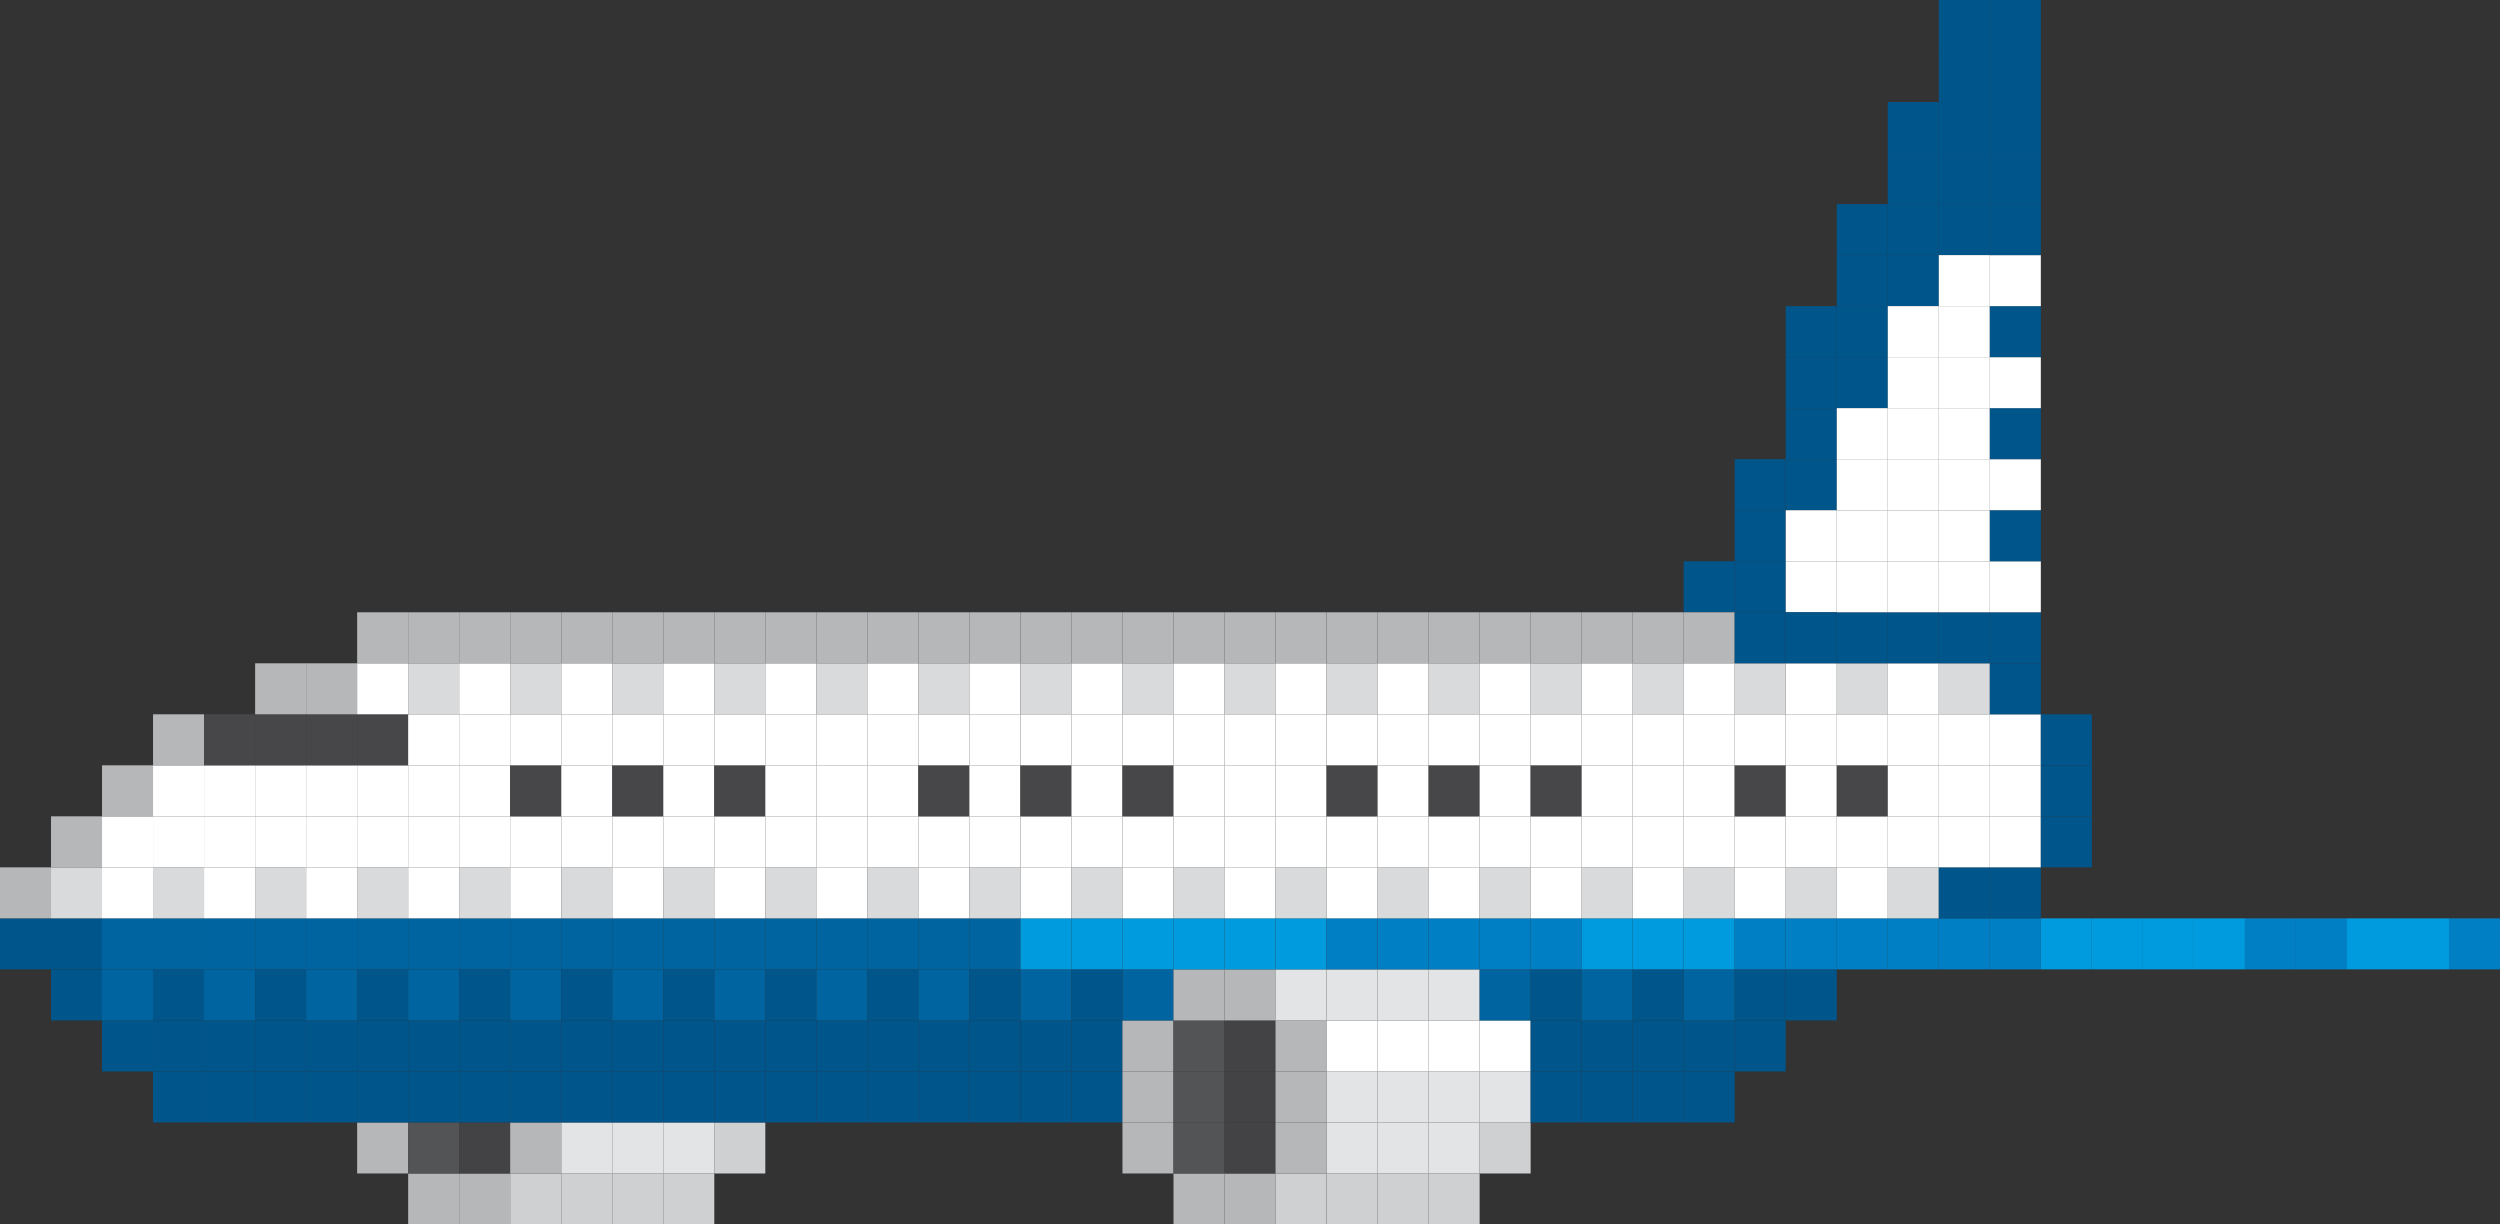 <?xml version="1.0" encoding="UTF-8"?><svg id="_圖層_4" xmlns="http://www.w3.org/2000/svg" viewBox="0 0 371.97 182.19"><rect x="0" y="0" width="371.97" height="182.19" fill="#333333" stroke="none"/><defs><style>.cls-1{fill:#434244;}.cls-1,.cls-2,.cls-3,.cls-4,.cls-5,.cls-6,.cls-7,.cls-8,.cls-9,.cls-10,.cls-11,.cls-12{stroke-width:0px;}.cls-2{fill:#00558b;}.cls-3{fill:#007fc5;}.cls-4{fill:#d9dadc;}.cls-5{fill:#fff;}.cls-6{fill:#0064a1;}.cls-7{fill:#535456;}.cls-8{fill:#b5b7b9;}.cls-9{fill:#e3e4e5;}.cls-10{fill:#474749;}.cls-11{fill:#ced0d2;}.cls-12{fill:#009ade;}</style></defs><rect class="cls-2" x="250.51" y="83.51" width="7.59" height="7.59"/><rect class="cls-2" x="258.1" y="68.32" width="7.59" height="7.59"/><rect class="cls-2" x="258.1" y="75.92" width="7.59" height="7.59"/><rect class="cls-2" x="265.7" y="60.73" width="7.59" height="7.59"/><rect class="cls-2" x="265.7" y="45.55" width="7.59" height="7.59"/><rect class="cls-2" x="265.7" y="53.14" width="7.59" height="7.59"/><rect class="cls-2" x="273.29" y="30.37" width="7.59" height="7.59"/><rect class="cls-2" x="273.29" y="37.96" width="7.59" height="7.59"/><rect class="cls-2" x="280.88" y="22.77" width="7.59" height="7.59"/><rect class="cls-2" x="280.88" y="15.18" width="7.59" height="7.59"/><rect class="cls-2" x="288.47" y="0" width="7.59" height="7.59"/><rect class="cls-2" x="288.47" y="7.59" width="7.59" height="7.59"/><rect class="cls-2" x="258.1" y="83.51" width="7.59" height="7.59"/><rect class="cls-5" x="265.7" y="83.51" width="7.59" height="7.59"/><rect class="cls-2" x="265.7" y="68.32" width="7.59" height="7.59"/><rect class="cls-5" x="265.7" y="75.92" width="7.59" height="7.59"/><rect class="cls-2" x="273.29" y="45.55" width="7.59" height="7.59"/><rect class="cls-5" x="273.29" y="68.32" width="7.59" height="7.59"/><rect class="cls-2" x="273.29" y="53.14" width="7.59" height="7.59"/><rect class="cls-5" x="273.29" y="60.73" width="7.59" height="7.59"/><rect class="cls-2" x="280.88" y="37.96" width="7.59" height="7.59"/><rect class="cls-5" x="280.88" y="53.14" width="7.59" height="7.59"/><rect class="cls-2" x="280.88" y="30.37" width="7.59" height="7.59"/><rect class="cls-5" x="280.88" y="45.55" width="7.59" height="7.59"/><rect class="cls-2" x="288.47" y="30.37" width="7.59" height="7.59"/><rect class="cls-2" x="288.47" y="22.77" width="7.59" height="7.59"/><rect class="cls-2" x="288.47" y="15.18" width="7.59" height="7.59"/><rect class="cls-5" x="288.47" y="37.96" width="7.59" height="7.59"/><rect class="cls-2" x="0" y="136.64" width="7.59" height="7.59"/><rect class="cls-8" x="0" y="129.05" width="7.59" height="7.59"/><rect class="cls-2" x="7.59" y="144.24" width="7.59" height="7.59"/><rect class="cls-2" x="7.59" y="136.64" width="7.59" height="7.59"/><rect class="cls-4" x="7.59" y="129.05" width="7.59" height="7.59"/><rect class="cls-8" x="7.59" y="121.46" width="7.59" height="7.59"/><rect class="cls-2" x="15.18" y="151.83" width="7.59" height="7.59"/><rect class="cls-6" x="15.18" y="144.24" width="7.59" height="7.59"/><rect class="cls-6" x="15.18" y="136.64" width="7.59" height="7.59"/><rect class="cls-5" x="15.18" y="129.05" width="7.59" height="7.59"/><rect class="cls-5" x="15.18" y="121.46" width="7.59" height="7.59"/><rect class="cls-8" x="15.18" y="113.87" width="7.59" height="7.59"/><rect class="cls-2" x="22.77" y="159.42" width="7.59" height="7.59"/><rect class="cls-2" x="22.77" y="151.83" width="7.59" height="7.59"/><rect class="cls-2" x="22.77" y="144.24" width="7.59" height="7.59"/><rect class="cls-6" x="22.77" y="136.64" width="7.59" height="7.59"/><rect class="cls-4" x="22.77" y="129.05" width="7.59" height="7.59"/><rect class="cls-5" x="22.77" y="121.46" width="7.59" height="7.59"/><rect class="cls-5" x="22.77" y="113.87" width="7.59" height="7.59"/><rect class="cls-8" x="22.77" y="106.28" width="7.59" height="7.59"/><rect class="cls-2" x="30.36" y="159.42" width="7.59" height="7.59"/><rect class="cls-2" x="30.36" y="151.83" width="7.59" height="7.59"/><rect class="cls-6" x="30.36" y="144.24" width="7.59" height="7.59"/><rect class="cls-6" x="30.36" y="136.64" width="7.59" height="7.59"/><rect class="cls-5" x="30.36" y="129.05" width="7.59" height="7.59"/><rect class="cls-5" x="30.36" y="121.46" width="7.59" height="7.59"/><rect class="cls-5" x="30.36" y="113.87" width="7.59" height="7.59"/><rect class="cls-10" x="30.36" y="106.28" width="7.59" height="7.59"/><rect class="cls-2" x="37.96" y="159.42" width="7.59" height="7.59"/><rect class="cls-2" x="37.96" y="151.83" width="7.59" height="7.59"/><rect class="cls-2" x="37.96" y="144.24" width="7.59" height="7.59"/><rect class="cls-6" x="37.96" y="136.64" width="7.59" height="7.59"/><rect class="cls-4" x="37.96" y="129.05" width="7.59" height="7.59"/><rect class="cls-5" x="37.96" y="121.46" width="7.59" height="7.59"/><rect class="cls-5" x="37.96" y="113.87" width="7.59" height="7.59"/><rect class="cls-10" x="37.96" y="106.28" width="7.59" height="7.59"/><rect class="cls-8" x="37.96" y="98.69" width="7.59" height="7.59"/><rect class="cls-2" x="45.55" y="159.42" width="7.59" height="7.59"/><rect class="cls-2" x="45.55" y="151.83" width="7.59" height="7.59"/><rect class="cls-6" x="45.55" y="144.24" width="7.59" height="7.59"/><rect class="cls-6" x="45.55" y="136.64" width="7.59" height="7.59"/><rect class="cls-5" x="45.55" y="129.05" width="7.59" height="7.59"/><rect class="cls-5" x="45.55" y="121.46" width="7.59" height="7.59"/><rect class="cls-5" x="45.55" y="113.87" width="7.59" height="7.59"/><rect class="cls-10" x="45.55" y="106.28" width="7.59" height="7.59"/><rect class="cls-8" x="45.55" y="98.69" width="7.59" height="7.59"/><rect class="cls-8" x="53.14" y="167.01" width="7.59" height="7.59"/><rect class="cls-2" x="53.14" y="159.42" width="7.59" height="7.59"/><rect class="cls-2" x="53.14" y="151.83" width="7.59" height="7.59"/><rect class="cls-2" x="53.14" y="144.24" width="7.59" height="7.59"/><rect class="cls-6" x="53.14" y="136.64" width="7.59" height="7.59"/><rect class="cls-4" x="53.14" y="129.05" width="7.59" height="7.59"/><rect class="cls-5" x="53.14" y="121.46" width="7.59" height="7.59"/><rect class="cls-5" x="53.14" y="113.87" width="7.59" height="7.59"/><rect class="cls-10" x="53.14" y="106.28" width="7.59" height="7.59"/><rect class="cls-5" x="53.14" y="98.69" width="7.59" height="7.59"/><rect class="cls-8" x="53.14" y="91.1" width="7.59" height="7.59"/><rect class="cls-8" x="60.73" y="174.6" width="7.59" height="7.59"/><rect class="cls-7" x="60.73" y="167.01" width="7.59" height="7.59"/><rect class="cls-2" x="60.73" y="159.42" width="7.59" height="7.59"/><rect class="cls-2" x="60.73" y="151.83" width="7.59" height="7.59"/><rect class="cls-6" x="60.73" y="144.24" width="7.59" height="7.59"/><rect class="cls-6" x="60.73" y="136.64" width="7.59" height="7.59"/><rect class="cls-5" x="60.73" y="129.05" width="7.59" height="7.59"/><rect class="cls-5" x="60.73" y="121.46" width="7.59" height="7.59"/><rect class="cls-5" x="60.73" y="113.87" width="7.59" height="7.59"/><rect class="cls-5" x="60.73" y="106.28" width="7.59" height="7.59"/><rect class="cls-4" x="60.73" y="98.69" width="7.59" height="7.59"/><rect class="cls-8" x="60.73" y="91.1" width="7.59" height="7.59"/><rect class="cls-8" x="68.32" y="174.6" width="7.59" height="7.59"/><rect class="cls-1" x="68.32" y="167.01" width="7.59" height="7.59"/><rect class="cls-2" x="68.32" y="159.42" width="7.59" height="7.59"/><rect class="cls-2" x="68.32" y="151.83" width="7.59" height="7.59"/><rect class="cls-2" x="68.32" y="144.24" width="7.59" height="7.59"/><rect class="cls-6" x="68.32" y="136.64" width="7.59" height="7.59"/><rect class="cls-4" x="68.32" y="129.05" width="7.59" height="7.59"/><rect class="cls-5" x="68.32" y="121.46" width="7.59" height="7.59"/><rect class="cls-5" x="68.32" y="113.87" width="7.59" height="7.59"/><rect class="cls-5" x="68.32" y="106.28" width="7.59" height="7.59"/><rect class="cls-5" x="68.32" y="98.69" width="7.59" height="7.59"/><rect class="cls-8" x="68.32" y="91.1" width="7.59" height="7.59"/><rect class="cls-11" x="75.91" y="174.6" width="7.59" height="7.59"/><rect class="cls-8" x="75.91" y="167.01" width="7.59" height="7.59"/><rect class="cls-2" x="75.91" y="159.42" width="7.59" height="7.59"/><rect class="cls-2" x="75.91" y="151.83" width="7.59" height="7.59"/><rect class="cls-6" x="75.91" y="144.24" width="7.59" height="7.59"/><rect class="cls-6" x="75.91" y="136.64" width="7.59" height="7.59"/><rect class="cls-5" x="75.91" y="129.05" width="7.59" height="7.59"/><rect class="cls-5" x="75.91" y="121.46" width="7.59" height="7.59"/><rect class="cls-10" x="75.91" y="113.87" width="7.59" height="7.59"/><rect class="cls-5" x="75.91" y="106.28" width="7.59" height="7.59"/><rect class="cls-4" x="75.91" y="98.69" width="7.59" height="7.59"/><rect class="cls-8" x="75.91" y="91.1" width="7.59" height="7.59"/><rect class="cls-11" x="83.51" y="174.6" width="7.59" height="7.59"/><rect class="cls-9" x="83.51" y="167.01" width="7.59" height="7.59"/><rect class="cls-2" x="83.51" y="159.42" width="7.59" height="7.59"/><rect class="cls-2" x="83.51" y="151.83" width="7.59" height="7.59"/><rect class="cls-2" x="83.51" y="144.24" width="7.59" height="7.59"/><rect class="cls-6" x="83.51" y="136.64" width="7.59" height="7.59"/><rect class="cls-4" x="83.51" y="129.05" width="7.59" height="7.59"/><rect class="cls-5" x="83.51" y="121.46" width="7.59" height="7.59"/><rect class="cls-5" x="83.51" y="113.87" width="7.59" height="7.59"/><rect class="cls-5" x="83.51" y="106.28" width="7.59" height="7.59"/><rect class="cls-5" x="83.51" y="98.69" width="7.59" height="7.59"/><rect class="cls-8" x="83.51" y="91.1" width="7.59" height="7.59"/><rect class="cls-11" x="91.1" y="174.6" width="7.59" height="7.59"/><rect class="cls-9" x="91.1" y="167.01" width="7.59" height="7.59"/><rect class="cls-2" x="91.1" y="159.42" width="7.59" height="7.59"/><rect class="cls-2" x="91.1" y="151.83" width="7.59" height="7.59"/><rect class="cls-6" x="91.1" y="144.24" width="7.59" height="7.59"/><rect class="cls-6" x="91.1" y="136.64" width="7.59" height="7.59"/><rect class="cls-5" x="91.1" y="129.05" width="7.59" height="7.59"/><rect class="cls-5" x="91.1" y="121.46" width="7.59" height="7.59"/><rect class="cls-10" x="91.1" y="113.87" width="7.59" height="7.59"/><rect class="cls-5" x="91.1" y="106.28" width="7.59" height="7.59"/><rect class="cls-4" x="91.1" y="98.69" width="7.59" height="7.59"/><rect class="cls-8" x="91.1" y="91.1" width="7.59" height="7.59"/><rect class="cls-11" x="98.69" y="174.6" width="7.59" height="7.59"/><rect class="cls-9" x="98.69" y="167.01" width="7.59" height="7.59"/><rect class="cls-2" x="98.69" y="159.42" width="7.59" height="7.59"/><rect class="cls-2" x="98.69" y="151.83" width="7.59" height="7.59"/><rect class="cls-2" x="98.69" y="144.24" width="7.59" height="7.59"/><rect class="cls-6" x="98.69" y="136.64" width="7.59" height="7.59"/><rect class="cls-4" x="98.69" y="129.05" width="7.59" height="7.59"/><rect class="cls-5" x="98.69" y="121.46" width="7.59" height="7.59"/><rect class="cls-5" x="98.69" y="113.87" width="7.59" height="7.59"/><rect class="cls-5" x="98.69" y="106.28" width="7.59" height="7.59"/><rect class="cls-5" x="98.69" y="98.69" width="7.59" height="7.59"/><rect class="cls-8" x="98.69" y="91.1" width="7.59" height="7.59"/><rect class="cls-11" x="106.28" y="167.01" width="7.59" height="7.59"/><rect class="cls-2" x="106.28" y="159.42" width="7.59" height="7.59"/><rect class="cls-2" x="106.28" y="151.83" width="7.59" height="7.59"/><rect class="cls-6" x="106.28" y="144.24" width="7.59" height="7.59"/><rect class="cls-6" x="106.28" y="136.64" width="7.59" height="7.59"/><rect class="cls-5" x="106.28" y="129.05" width="7.59" height="7.59"/><rect class="cls-5" x="106.28" y="121.46" width="7.59" height="7.59"/><rect class="cls-10" x="106.28" y="113.87" width="7.59" height="7.59"/><rect class="cls-5" x="106.28" y="106.28" width="7.59" height="7.59"/><rect class="cls-4" x="106.28" y="98.69" width="7.59" height="7.59"/><rect class="cls-8" x="106.28" y="91.1" width="7.59" height="7.59"/><rect class="cls-2" x="113.87" y="159.42" width="7.59" height="7.59"/><rect class="cls-2" x="113.87" y="151.83" width="7.59" height="7.59"/><rect class="cls-2" x="113.87" y="144.24" width="7.59" height="7.59"/><rect class="cls-6" x="113.87" y="136.64" width="7.59" height="7.59"/><rect class="cls-4" x="113.87" y="129.05" width="7.59" height="7.59"/><rect class="cls-5" x="113.87" y="121.46" width="7.59" height="7.59"/><rect class="cls-5" x="113.87" y="113.87" width="7.59" height="7.59"/><rect class="cls-5" x="113.87" y="106.28" width="7.59" height="7.59"/><rect class="cls-5" x="113.87" y="98.69" width="7.59" height="7.59"/><rect class="cls-8" x="113.87" y="91.1" width="7.59" height="7.59"/><rect class="cls-2" x="121.46" y="159.42" width="7.59" height="7.59"/><rect class="cls-2" x="121.46" y="151.83" width="7.59" height="7.59"/><rect class="cls-6" x="121.46" y="144.24" width="7.59" height="7.59"/><rect class="cls-6" x="121.46" y="136.64" width="7.59" height="7.59"/><rect class="cls-5" x="121.46" y="129.05" width="7.59" height="7.59"/><rect class="cls-5" x="121.46" y="121.46" width="7.59" height="7.59"/><rect class="cls-5" x="121.46" y="113.87" width="7.59" height="7.59"/><rect class="cls-5" x="121.46" y="106.28" width="7.59" height="7.59"/><rect class="cls-4" x="121.46" y="98.69" width="7.59" height="7.59"/><rect class="cls-8" x="121.46" y="91.1" width="7.59" height="7.59"/><rect class="cls-2" x="129.05" y="159.42" width="7.59" height="7.59"/><rect class="cls-2" x="129.05" y="151.83" width="7.59" height="7.59"/><rect class="cls-2" x="129.05" y="144.24" width="7.59" height="7.59"/><rect class="cls-6" x="129.05" y="136.64" width="7.59" height="7.59"/><rect class="cls-4" x="129.05" y="129.05" width="7.59" height="7.59"/><rect class="cls-5" x="129.05" y="121.46" width="7.59" height="7.59"/><rect class="cls-5" x="129.05" y="113.87" width="7.59" height="7.59"/><rect class="cls-5" x="129.05" y="106.28" width="7.59" height="7.59"/><rect class="cls-5" x="129.05" y="98.69" width="7.59" height="7.59"/><rect class="cls-8" x="129.05" y="91.1" width="7.59" height="7.59"/><rect class="cls-2" x="136.64" y="159.42" width="7.59" height="7.59"/><rect class="cls-2" x="136.64" y="151.83" width="7.59" height="7.59"/><rect class="cls-6" x="136.64" y="144.24" width="7.59" height="7.59"/><rect class="cls-6" x="136.64" y="136.64" width="7.59" height="7.59"/><rect class="cls-5" x="136.64" y="129.05" width="7.59" height="7.59"/><rect class="cls-5" x="136.64" y="121.46" width="7.59" height="7.59"/><rect class="cls-10" x="136.64" y="113.87" width="7.59" height="7.59"/><rect class="cls-5" x="136.64" y="106.28" width="7.59" height="7.59"/><rect class="cls-4" x="136.64" y="98.69" width="7.59" height="7.59"/><rect class="cls-8" x="136.64" y="91.1" width="7.59" height="7.59"/><rect class="cls-2" x="144.23" y="159.42" width="7.59" height="7.59"/><rect class="cls-2" x="144.23" y="151.83" width="7.59" height="7.59"/><rect class="cls-2" x="144.23" y="144.24" width="7.59" height="7.59"/><rect class="cls-6" x="144.23" y="136.64" width="7.59" height="7.59"/><rect class="cls-4" x="144.23" y="129.05" width="7.59" height="7.59"/><rect class="cls-5" x="144.23" y="121.46" width="7.59" height="7.59"/><rect class="cls-5" x="144.23" y="113.87" width="7.59" height="7.59"/><rect class="cls-5" x="144.23" y="106.28" width="7.59" height="7.59"/><rect class="cls-5" x="144.23" y="98.69" width="7.59" height="7.59"/><rect class="cls-8" x="144.23" y="91.1" width="7.59" height="7.59"/><rect class="cls-2" x="151.83" y="159.42" width="7.59" height="7.59"/><rect class="cls-2" x="151.83" y="151.83" width="7.59" height="7.59"/><rect class="cls-6" x="151.83" y="144.24" width="7.59" height="7.59"/><rect class="cls-12" x="151.83" y="136.64" width="7.59" height="7.59"/><rect class="cls-5" x="151.83" y="129.05" width="7.59" height="7.59"/><rect class="cls-5" x="151.83" y="121.46" width="7.59" height="7.59"/><rect class="cls-10" x="151.83" y="113.87" width="7.59" height="7.59"/><rect class="cls-5" x="151.83" y="106.28" width="7.59" height="7.59"/><rect class="cls-4" x="151.83" y="98.69" width="7.59" height="7.59"/><rect class="cls-8" x="151.83" y="91.1" width="7.59" height="7.59"/><rect class="cls-2" x="159.42" y="159.42" width="7.59" height="7.59"/><rect class="cls-2" x="159.42" y="151.83" width="7.59" height="7.59"/><rect class="cls-2" x="159.42" y="144.24" width="7.59" height="7.59"/><rect class="cls-12" x="159.42" y="136.64" width="7.59" height="7.59"/><rect class="cls-4" x="159.42" y="129.05" width="7.59" height="7.59"/><rect class="cls-5" x="159.42" y="121.46" width="7.59" height="7.59"/><rect class="cls-5" x="159.42" y="113.87" width="7.59" height="7.59"/><rect class="cls-5" x="159.42" y="106.28" width="7.59" height="7.59"/><rect class="cls-5" x="159.42" y="98.69" width="7.59" height="7.59"/><rect class="cls-8" x="159.42" y="91.1" width="7.59" height="7.59"/><rect class="cls-8" x="167.01" y="167.01" width="7.59" height="7.59"/><rect class="cls-8" x="167.01" y="159.42" width="7.59" height="7.59"/><rect class="cls-8" x="167.01" y="151.83" width="7.59" height="7.59"/><rect class="cls-6" x="167.01" y="144.24" width="7.59" height="7.59"/><rect class="cls-12" x="167.01" y="136.64" width="7.59" height="7.59"/><rect class="cls-5" x="167.01" y="129.05" width="7.59" height="7.59"/><rect class="cls-5" x="167.01" y="121.46" width="7.59" height="7.59"/><rect class="cls-10" x="167.01" y="113.87" width="7.59" height="7.59"/><rect class="cls-5" x="167.01" y="106.28" width="7.59" height="7.59"/><rect class="cls-4" x="167.01" y="98.69" width="7.59" height="7.59"/><rect class="cls-8" x="167.01" y="91.1" width="7.59" height="7.59"/><rect class="cls-8" x="174.6" y="174.6" width="7.59" height="7.59"/><rect class="cls-7" x="174.6" y="167.01" width="7.59" height="7.59"/><rect class="cls-7" x="174.6" y="159.42" width="7.59" height="7.59"/><rect class="cls-7" x="174.6" y="151.83" width="7.59" height="7.59"/><rect class="cls-8" x="174.6" y="144.24" width="7.59" height="7.59"/><rect class="cls-12" x="174.6" y="136.64" width="7.59" height="7.59"/><rect class="cls-4" x="174.6" y="129.05" width="7.59" height="7.59"/><rect class="cls-5" x="174.6" y="121.46" width="7.59" height="7.59"/><rect class="cls-5" x="174.6" y="113.87" width="7.59" height="7.59"/><rect class="cls-5" x="174.6" y="106.28" width="7.59" height="7.59"/><rect class="cls-5" x="174.6" y="98.69" width="7.59" height="7.59"/><rect class="cls-8" x="174.6" y="91.1" width="7.59" height="7.59"/><rect class="cls-8" x="182.19" y="174.6" width="7.59" height="7.59"/><rect class="cls-1" x="182.19" y="167.01" width="7.59" height="7.59"/><rect class="cls-1" x="182.19" y="159.42" width="7.59" height="7.59"/><rect class="cls-1" x="182.19" y="151.83" width="7.59" height="7.59"/><rect class="cls-8" x="182.19" y="144.24" width="7.59" height="7.59"/><rect class="cls-12" x="182.19" y="136.64" width="7.59" height="7.59"/><rect class="cls-5" x="182.19" y="129.05" width="7.59" height="7.59"/><rect class="cls-5" x="182.19" y="121.46" width="7.59" height="7.59"/><rect class="cls-5" x="182.19" y="113.87" width="7.59" height="7.59"/><rect class="cls-5" x="182.19" y="106.28" width="7.59" height="7.59"/><rect class="cls-4" x="182.19" y="98.69" width="7.59" height="7.59"/><rect class="cls-8" x="182.19" y="91.1" width="7.59" height="7.59"/><rect class="cls-11" x="189.78" y="174.6" width="7.59" height="7.59"/><rect class="cls-8" x="189.78" y="167.01" width="7.59" height="7.59"/><rect class="cls-8" x="189.78" y="159.42" width="7.59" height="7.59"/><rect class="cls-8" x="189.78" y="151.83" width="7.59" height="7.59"/><rect class="cls-9" x="189.78" y="144.24" width="7.59" height="7.59"/><rect class="cls-12" x="189.78" y="136.64" width="7.59" height="7.59"/><rect class="cls-4" x="189.78" y="129.05" width="7.59" height="7.59"/><rect class="cls-5" x="189.78" y="121.46" width="7.59" height="7.59"/><rect class="cls-5" x="189.78" y="113.87" width="7.59" height="7.59"/><rect class="cls-5" x="189.78" y="106.28" width="7.59" height="7.59"/><rect class="cls-5" x="189.78" y="98.69" width="7.59" height="7.59"/><rect class="cls-8" x="189.78" y="91.1" width="7.59" height="7.59"/><rect class="cls-11" x="197.38" y="174.6" width="7.59" height="7.59"/><rect class="cls-9" x="197.38" y="167.01" width="7.59" height="7.59"/><rect class="cls-9" x="197.38" y="159.42" width="7.59" height="7.59"/><rect class="cls-5" x="197.38" y="151.83" width="7.59" height="7.59"/><rect class="cls-9" x="197.38" y="144.24" width="7.59" height="7.59"/><rect class="cls-3" x="197.38" y="136.64" width="7.59" height="7.59"/><rect class="cls-5" x="197.38" y="129.05" width="7.59" height="7.59"/><rect class="cls-5" x="197.38" y="121.46" width="7.59" height="7.59"/><rect class="cls-10" x="197.38" y="113.87" width="7.59" height="7.59"/><rect class="cls-5" x="197.38" y="106.28" width="7.59" height="7.59"/><rect class="cls-4" x="197.38" y="98.69" width="7.59" height="7.59"/><rect class="cls-8" x="197.38" y="91.1" width="7.59" height="7.59"/><rect class="cls-11" x="204.97" y="174.6" width="7.59" height="7.59"/><rect class="cls-9" x="204.97" y="167.01" width="7.59" height="7.59"/><rect class="cls-9" x="204.97" y="159.42" width="7.59" height="7.59"/><rect class="cls-5" x="204.97" y="151.83" width="7.59" height="7.59"/><rect class="cls-9" x="204.97" y="144.24" width="7.59" height="7.59"/><rect class="cls-3" x="204.97" y="136.64" width="7.59" height="7.59"/><rect class="cls-4" x="204.97" y="129.05" width="7.59" height="7.59"/><rect class="cls-5" x="204.97" y="121.46" width="7.59" height="7.59"/><rect class="cls-5" x="204.97" y="113.87" width="7.59" height="7.59"/><rect class="cls-5" x="204.97" y="106.28" width="7.59" height="7.59"/><rect class="cls-5" x="204.97" y="98.69" width="7.59" height="7.59"/><rect class="cls-8" x="204.97" y="91.1" width="7.59" height="7.59"/><rect class="cls-11" x="212.56" y="174.6" width="7.59" height="7.59"/><rect class="cls-9" x="212.56" y="167.01" width="7.59" height="7.59"/><rect class="cls-9" x="212.56" y="159.42" width="7.59" height="7.59"/><rect class="cls-5" x="212.56" y="151.83" width="7.59" height="7.59"/><rect class="cls-9" x="212.56" y="144.24" width="7.59" height="7.59"/><rect class="cls-3" x="212.56" y="136.64" width="7.59" height="7.59"/><rect class="cls-5" x="212.56" y="129.05" width="7.59" height="7.59"/><rect class="cls-5" x="212.56" y="121.46" width="7.59" height="7.59"/><rect class="cls-10" x="212.56" y="113.87" width="7.59" height="7.59"/><rect class="cls-5" x="212.56" y="106.28" width="7.59" height="7.59"/><rect class="cls-4" x="212.56" y="98.69" width="7.59" height="7.59"/><rect class="cls-8" x="212.56" y="91.1" width="7.59" height="7.59"/><rect class="cls-11" x="220.15" y="167.01" width="7.59" height="7.59"/><rect class="cls-9" x="220.15" y="159.42" width="7.59" height="7.59"/><rect class="cls-5" x="220.15" y="151.83" width="7.59" height="7.59"/><rect class="cls-6" x="220.15" y="144.24" width="7.59" height="7.59"/><rect class="cls-3" x="220.15" y="136.64" width="7.59" height="7.59"/><rect class="cls-4" x="220.15" y="129.05" width="7.59" height="7.59"/><rect class="cls-5" x="220.15" y="121.46" width="7.59" height="7.59"/><rect class="cls-5" x="220.15" y="113.87" width="7.59" height="7.59"/><rect class="cls-5" x="220.15" y="106.28" width="7.59" height="7.59"/><rect class="cls-5" x="220.15" y="98.69" width="7.59" height="7.59"/><rect class="cls-8" x="220.15" y="91.1" width="7.59" height="7.59"/><rect class="cls-2" x="227.74" y="159.42" width="7.59" height="7.59"/><rect class="cls-2" x="227.74" y="151.83" width="7.59" height="7.59"/><rect class="cls-2" x="227.74" y="144.24" width="7.59" height="7.59"/><rect class="cls-3" x="227.74" y="136.64" width="7.59" height="7.59"/><rect class="cls-5" x="227.74" y="129.05" width="7.59" height="7.59"/><rect class="cls-5" x="227.74" y="121.46" width="7.59" height="7.59"/><rect class="cls-10" x="227.74" y="113.87" width="7.59" height="7.59"/><rect class="cls-5" x="227.74" y="106.28" width="7.59" height="7.59"/><rect class="cls-4" x="227.74" y="98.69" width="7.59" height="7.59"/><rect class="cls-8" x="227.74" y="91.1" width="7.59" height="7.59"/><rect class="cls-2" x="235.33" y="159.42" width="7.59" height="7.59"/><rect class="cls-2" x="235.33" y="151.83" width="7.59" height="7.59"/><rect class="cls-6" x="235.33" y="144.24" width="7.59" height="7.59"/><rect class="cls-12" x="235.33" y="136.64" width="7.59" height="7.59"/><rect class="cls-4" x="235.33" y="129.05" width="7.59" height="7.59"/><rect class="cls-5" x="235.33" y="121.46" width="7.59" height="7.59"/><rect class="cls-5" x="235.33" y="113.87" width="7.59" height="7.59"/><rect class="cls-5" x="235.33" y="106.28" width="7.59" height="7.59"/><rect class="cls-5" x="235.33" y="98.69" width="7.59" height="7.59"/><rect class="cls-8" x="235.33" y="91.1" width="7.59" height="7.59"/><rect class="cls-2" x="242.92" y="159.42" width="7.59" height="7.59"/><rect class="cls-2" x="242.92" y="151.83" width="7.59" height="7.59"/><rect class="cls-2" x="242.92" y="144.24" width="7.59" height="7.59"/><rect class="cls-12" x="242.92" y="136.64" width="7.59" height="7.59"/><rect class="cls-5" x="242.92" y="129.05" width="7.59" height="7.59"/><rect class="cls-5" x="242.92" y="121.46" width="7.59" height="7.59"/><rect class="cls-5" x="242.92" y="113.87" width="7.59" height="7.59"/><rect class="cls-5" x="242.92" y="106.28" width="7.59" height="7.59"/><rect class="cls-4" x="242.92" y="98.69" width="7.59" height="7.59"/><rect class="cls-8" x="242.92" y="91.1" width="7.59" height="7.59"/><rect class="cls-2" x="250.51" y="159.42" width="7.59" height="7.59"/><rect class="cls-2" x="250.51" y="151.83" width="7.59" height="7.59"/><rect class="cls-6" x="250.51" y="144.24" width="7.59" height="7.59"/><rect class="cls-12" x="250.51" y="136.64" width="7.59" height="7.59"/><rect class="cls-4" x="250.51" y="129.05" width="7.59" height="7.59"/><rect class="cls-5" x="250.51" y="121.46" width="7.59" height="7.59"/><rect class="cls-5" x="250.51" y="113.87" width="7.59" height="7.59"/><rect class="cls-5" x="250.51" y="106.28" width="7.59" height="7.59"/><rect class="cls-5" x="250.51" y="98.69" width="7.59" height="7.59"/><rect class="cls-8" x="250.51" y="91.1" width="7.59" height="7.59"/><rect class="cls-2" x="258.1" y="151.83" width="7.59" height="7.59"/><rect class="cls-2" x="258.1" y="144.24" width="7.59" height="7.59"/><rect class="cls-3" x="258.1" y="136.64" width="7.59" height="7.59"/><rect class="cls-5" x="258.1" y="129.05" width="7.59" height="7.59"/><rect class="cls-5" x="258.1" y="121.46" width="7.59" height="7.59"/><rect class="cls-10" x="258.1" y="113.87" width="7.59" height="7.59"/><rect class="cls-5" x="258.1" y="106.28" width="7.59" height="7.59"/><rect class="cls-4" x="258.1" y="98.69" width="7.59" height="7.59"/><rect class="cls-2" x="258.1" y="91.1" width="7.59" height="7.59"/><rect class="cls-2" x="265.7" y="144.24" width="7.59" height="7.59"/><rect class="cls-3" x="265.7" y="136.64" width="7.59" height="7.59"/><rect class="cls-4" x="265.7" y="129.05" width="7.59" height="7.59"/><rect class="cls-5" x="265.7" y="121.46" width="7.59" height="7.59"/><rect class="cls-5" x="265.7" y="113.87" width="7.59" height="7.59"/><rect class="cls-5" x="265.7" y="106.28" width="7.59" height="7.59"/><rect class="cls-5" x="265.7" y="98.69" width="7.59" height="7.59"/><rect class="cls-2" x="265.7" y="91.1" width="7.59" height="7.59"/><rect class="cls-3" x="273.29" y="136.64" width="7.59" height="7.59"/><rect class="cls-5" x="273.29" y="129.05" width="7.59" height="7.59"/><rect class="cls-5" x="273.29" y="121.46" width="7.59" height="7.59"/><rect class="cls-10" x="273.29" y="113.87" width="7.59" height="7.59"/><rect class="cls-5" x="273.29" y="106.28" width="7.59" height="7.59"/><rect class="cls-4" x="273.29" y="98.69" width="7.59" height="7.59"/><rect class="cls-2" x="273.29" y="91.1" width="7.59" height="7.59"/><rect class="cls-5" x="273.29" y="83.51" width="7.59" height="7.59"/><rect class="cls-5" x="273.29" y="75.92" width="7.59" height="7.59"/><rect class="cls-3" x="280.88" y="136.64" width="7.59" height="7.59"/><rect class="cls-4" x="280.88" y="129.05" width="7.59" height="7.59"/><rect class="cls-5" x="280.88" y="121.46" width="7.59" height="7.59"/><rect class="cls-5" x="280.88" y="113.87" width="7.59" height="7.59"/><rect class="cls-5" x="280.88" y="106.28" width="7.59" height="7.59"/><rect class="cls-5" x="280.88" y="98.69" width="7.59" height="7.59"/><rect class="cls-2" x="280.88" y="91.1" width="7.59" height="7.59"/><rect class="cls-5" x="280.88" y="83.51" width="7.59" height="7.59"/><rect class="cls-5" x="280.88" y="75.92" width="7.59" height="7.59"/><rect class="cls-5" x="280.88" y="68.32" width="7.59" height="7.59"/><rect class="cls-5" x="280.88" y="60.73" width="7.59" height="7.59"/><rect class="cls-3" x="288.47" y="136.64" width="7.59" height="7.59"/><rect class="cls-2" x="288.47" y="129.05" width="7.59" height="7.59"/><rect class="cls-5" x="288.47" y="121.46" width="7.59" height="7.59"/><rect class="cls-5" x="288.47" y="113.87" width="7.59" height="7.59"/><rect class="cls-5" x="288.47" y="106.28" width="7.59" height="7.59"/><rect class="cls-4" x="288.47" y="98.69" width="7.59" height="7.59"/><rect class="cls-2" x="288.47" y="91.1" width="7.59" height="7.59"/><rect class="cls-5" x="288.47" y="83.51" width="7.59" height="7.59"/><rect class="cls-5" x="288.47" y="75.92" width="7.59" height="7.59"/><rect class="cls-5" x="288.47" y="68.32" width="7.59" height="7.59"/><rect class="cls-5" x="288.47" y="60.73" width="7.59" height="7.59"/><rect class="cls-5" x="288.47" y="53.14" width="7.59" height="7.59"/><rect class="cls-5" x="288.47" y="45.55" width="7.59" height="7.59"/><rect class="cls-3" x="296.06" y="136.64" width="7.59" height="7.59"/><rect class="cls-2" x="296.06" y="129.05" width="7.59" height="7.59"/><rect class="cls-5" x="296.06" y="121.46" width="7.59" height="7.59"/><rect class="cls-5" x="296.06" y="113.87" width="7.59" height="7.59"/><rect class="cls-5" x="296.06" y="106.28" width="7.59" height="7.59"/><rect class="cls-2" x="296.06" y="98.69" width="7.59" height="7.59"/><rect class="cls-2" x="296.06" y="91.1" width="7.59" height="7.59"/><rect class="cls-5" x="296.06" y="83.51" width="7.59" height="7.59"/><rect class="cls-2" x="296.06" y="75.92" width="7.59" height="7.59"/><rect class="cls-5" x="296.06" y="68.32" width="7.59" height="7.59"/><rect class="cls-2" x="296.06" y="60.73" width="7.59" height="7.59"/><rect class="cls-5" x="296.06" y="53.14" width="7.59" height="7.59"/><rect class="cls-2" x="296.06" y="45.55" width="7.59" height="7.59"/><rect class="cls-5" x="296.06" y="37.96" width="7.59" height="7.59"/><rect class="cls-2" x="296.06" y="30.37" width="7.59" height="7.59"/><rect class="cls-2" x="296.06" y="22.77" width="7.59" height="7.59"/><rect class="cls-2" x="296.06" y="15.18" width="7.59" height="7.59"/><rect class="cls-2" x="296.06" y="7.59" width="7.59" height="7.59"/><rect class="cls-2" x="296.06" y="0" width="7.59" height="7.59"/><rect class="cls-12" x="303.65" y="136.64" width="7.59" height="7.59"/><rect class="cls-2" x="303.65" y="121.46" width="7.59" height="7.59"/><rect class="cls-2" x="303.65" y="113.87" width="7.59" height="7.59"/><rect class="cls-2" x="303.65" y="106.28" width="7.59" height="7.59"/><rect class="cls-12" x="311.25" y="136.64" width="7.59" height="7.59"/><rect class="cls-12" x="318.84" y="136.64" width="7.59" height="7.59"/><rect class="cls-12" x="326.43" y="136.64" width="7.59" height="7.59"/><rect class="cls-3" x="334.02" y="136.64" width="7.59" height="7.59"/><rect class="cls-3" x="341.61" y="136.64" width="7.59" height="7.59"/><rect class="cls-12" x="349.2" y="136.64" width="7.59" height="7.59"/><rect class="cls-12" x="356.79" y="136.64" width="7.59" height="7.59"/><rect class="cls-3" x="364.38" y="136.64" width="7.59" height="7.59"/></svg>